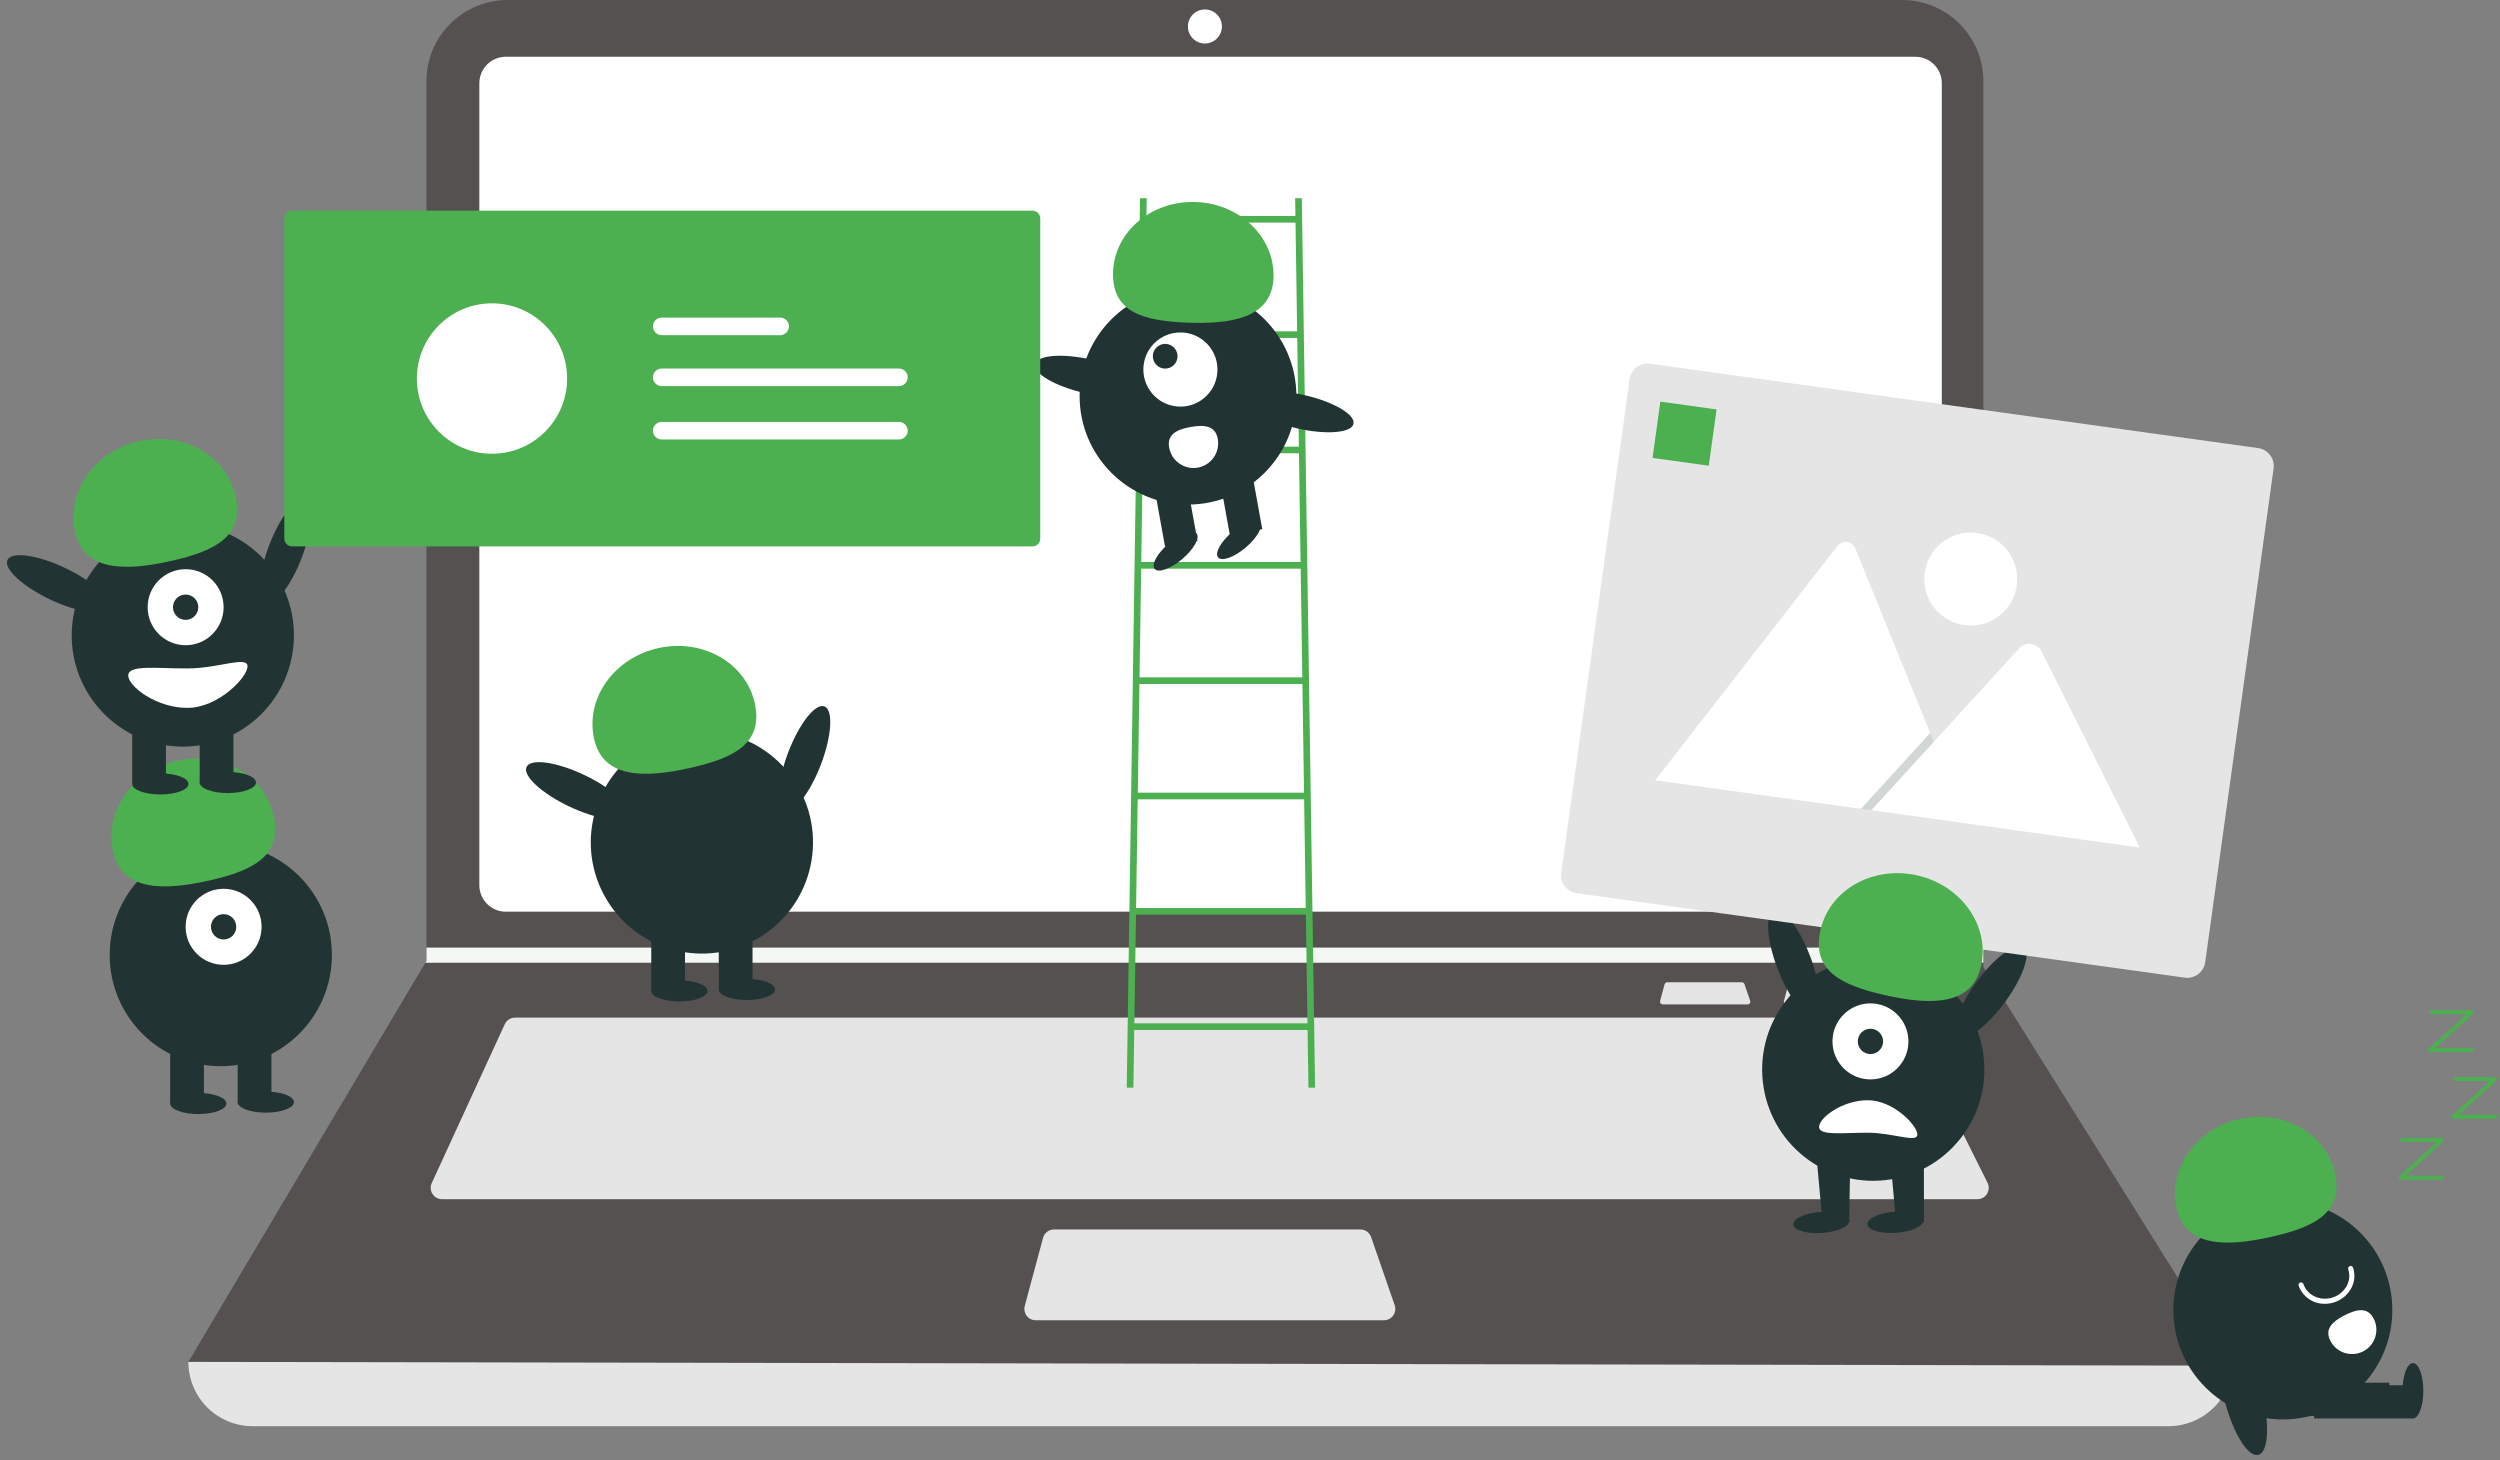 <svg width="772" height="451" viewBox="0 0 772 451" fill="none" xmlns="http://www.w3.org/2000/svg">
<rect x="0" y="0" width="772" height="451" fill="#808080" stroke="none"/>
<g clip-path="url(#clip0)">
<path d="M669.648 440.404H78.003C72.741 440.404 67.695 438.312 63.975 434.587C60.255 430.863 58.165 425.812 58.165 420.545C272.636 395.593 483.076 395.593 689.486 420.545C689.486 425.812 687.396 430.863 683.676 434.587C679.956 438.312 674.91 440.404 669.648 440.404Z" fill="#E5E5E5"/>
<path d="M689.486 421.713L58.165 420.545L131.333 297.302L131.683 296.718V25.104C131.682 21.807 132.331 18.543 133.591 15.497C134.851 12.451 136.698 9.683 139.027 7.352C141.356 5.021 144.121 3.172 147.163 1.91C150.206 0.649 153.467 -0 156.76 8.76457e-08H587.39C590.683 -0 593.944 0.649 596.987 1.91C600.029 3.172 602.794 5.021 605.123 7.352C607.452 9.683 609.299 12.451 610.559 15.497C611.819 18.543 612.468 21.807 612.467 25.104V298.587L689.486 421.713Z" fill="#555151"/>
<path d="M156.189 17.523C154.023 17.525 151.947 18.387 150.415 19.92C148.884 21.453 148.022 23.532 148.02 25.7V273.354C148.023 275.522 148.884 277.601 150.415 279.134C151.947 280.667 154.023 281.529 156.189 281.531H591.462C593.628 281.529 595.704 280.667 597.236 279.134C598.767 277.601 599.628 275.522 599.631 273.354V25.7C599.628 23.532 598.767 21.453 597.236 19.921C595.704 18.388 593.628 17.525 591.462 17.523H156.189Z" fill="white"/>
<path d="M159.049 314.24C158.38 314.242 157.725 314.434 157.162 314.796C156.598 315.157 156.15 315.672 155.869 316.28L133.323 365.344C133.078 365.878 132.971 366.465 133.011 367.051C133.052 367.637 133.239 368.204 133.556 368.699C133.873 369.194 134.308 369.601 134.824 369.883C135.339 370.165 135.916 370.313 136.503 370.313H610.62C611.217 370.313 611.803 370.16 612.325 369.869C612.846 369.579 613.284 369.159 613.598 368.651C613.911 368.143 614.09 367.563 614.117 366.966C614.143 366.369 614.017 365.775 613.75 365.241L589.244 316.178C588.955 315.594 588.509 315.104 587.955 314.761C587.402 314.419 586.764 314.239 586.114 314.241L159.049 314.24Z" fill="#E5E5E5"/>
<path d="M372.075 13.434C374.975 13.434 377.326 11.081 377.326 8.177C377.326 5.274 374.975 2.92 372.075 2.92C369.175 2.92 366.824 5.274 366.824 8.177C366.824 11.081 369.175 13.434 372.075 13.434Z" fill="white"/>
<path d="M325.473 379.659C324.704 379.66 323.956 379.914 323.345 380.383C322.734 380.851 322.294 381.508 322.093 382.252L316.438 403.279C316.298 403.798 316.28 404.343 316.384 404.871C316.488 405.398 316.712 405.895 317.039 406.322C317.366 406.749 317.787 407.095 318.269 407.333C318.75 407.571 319.281 407.695 319.818 407.695H427.369C427.927 407.695 428.477 407.561 428.973 407.305C429.469 407.049 429.896 406.678 430.22 406.223C430.544 405.768 430.754 405.242 430.833 404.689C430.913 404.136 430.859 403.572 430.676 403.044L423.405 382.017C423.167 381.328 422.72 380.731 422.127 380.309C421.534 379.886 420.825 379.659 420.097 379.659H325.473Z" fill="#E5E5E5"/>
<path d="M612.468 292.629V297.302H131.333L131.694 296.718V292.629H612.468Z" fill="#F4F7F4"/>
<path d="M553.081 303.333C552.893 303.333 552.711 303.395 552.562 303.509C552.414 303.623 552.307 303.783 552.258 303.964L550.88 309.085C550.846 309.211 550.842 309.344 550.867 309.473C550.893 309.601 550.947 309.722 551.027 309.826C551.106 309.93 551.209 310.014 551.326 310.072C551.444 310.13 551.573 310.16 551.704 310.16H577.894C578.03 310.16 578.164 310.128 578.284 310.065C578.405 310.003 578.509 309.913 578.588 309.802C578.667 309.691 578.718 309.563 578.737 309.428C578.757 309.294 578.744 309.156 578.699 309.028L576.929 303.907C576.87 303.74 576.762 303.594 576.617 303.491C576.473 303.388 576.3 303.333 576.123 303.333H553.081Z" fill="#E5E5E5"/>
<path d="M514.84 303.333C514.652 303.333 514.47 303.395 514.322 303.509C514.173 303.623 514.066 303.783 514.017 303.964L512.64 309.085C512.606 309.211 512.601 309.344 512.626 309.473C512.652 309.601 512.706 309.722 512.786 309.826C512.866 309.93 512.968 310.014 513.085 310.072C513.203 310.13 513.332 310.16 513.463 310.16H539.653C539.789 310.16 539.923 310.128 540.043 310.065C540.164 310.003 540.268 309.913 540.347 309.802C540.426 309.691 540.477 309.563 540.497 309.428C540.516 309.294 540.503 309.156 540.458 309.028L538.688 303.907C538.63 303.74 538.521 303.594 538.376 303.491C538.232 303.388 538.059 303.333 537.882 303.333H514.84Z" fill="#E5E5E5"/>
<path d="M404.048 335.869H406.1L401.995 61.211H399.942L400.024 66.69H354.018L354.1 61.211H352.048L347.942 335.869H349.995L350.261 318.06H403.782L404.048 335.869ZM401.089 137.923H352.954L353.455 104.362H400.588L401.089 137.923ZM401.12 139.978L401.621 173.54H352.421L352.923 139.978H401.12ZM401.652 175.595L402.154 209.156H351.889L352.391 175.595H401.652ZM402.185 211.211L402.686 244.773H351.357L351.858 211.211H402.185ZM402.717 246.827L403.219 280.389H350.824L351.326 246.827H402.717ZM400.055 68.745L400.557 102.307H353.486L353.988 68.745H400.055ZM350.292 316.006L350.794 282.444H403.249L403.751 316.006H350.292Z" fill="#4CAF50"/>
<path d="M366.853 155.812C385.338 155.812 400.324 140.811 400.324 122.306C400.324 103.801 385.338 88.8 366.853 88.8C348.368 88.8 333.382 103.801 333.382 122.306C333.382 140.811 348.368 155.812 366.853 155.812Z" fill="#223333"/>
<path d="M386.541 145.462L376.535 147.275L379.78 165.22L389.786 163.407L386.541 145.462Z" fill="#223333"/>
<path d="M366.529 149.088L356.524 150.901L359.769 168.847L369.775 167.034L366.529 149.088Z" fill="#223333"/>
<path d="M365.081 172.624C368.652 169.596 370.628 166.055 369.493 164.714C368.359 163.374 364.545 164.741 360.973 167.769C357.402 170.796 355.427 174.338 356.561 175.678C357.695 177.019 361.509 175.651 365.081 172.624Z" fill="#223333"/>
<path d="M384.675 169.073C388.246 166.045 390.222 162.504 389.088 161.163C387.954 159.823 384.139 161.19 380.568 164.218C376.997 167.245 375.021 170.787 376.155 172.127C377.289 173.468 381.104 172.1 384.675 169.073Z" fill="#223333"/>
<path d="M364.51 125.562C370.828 125.562 375.949 120.435 375.949 114.111C375.949 107.786 370.828 102.659 364.51 102.659C358.192 102.659 353.071 107.786 353.071 114.111C353.071 120.435 358.192 125.562 364.51 125.562Z" fill="white"/>
<path d="M359.808 113.823C361.914 113.823 363.621 112.114 363.621 110.006C363.621 107.898 361.914 106.189 359.808 106.189C357.702 106.189 355.995 107.898 355.995 110.006C355.995 112.114 357.702 113.823 359.808 113.823Z" fill="#223333"/>
<path d="M393.257 85.856C393.76 73.451 383.081 62.945 369.403 62.389C355.726 61.832 344.23 71.437 343.727 83.841C343.224 96.246 352.731 99.064 366.408 99.62C380.086 100.177 392.753 98.26 393.257 85.856Z" fill="#4CAF50"/>
<path d="M352.26 119.945C352.908 117.114 346.13 113.143 337.121 111.076C328.112 109.009 320.284 109.628 319.635 112.459C318.987 115.29 325.765 119.261 334.774 121.328C343.783 123.396 351.612 122.776 352.26 119.945Z" fill="#223333"/>
<path d="M417.961 130.883C418.61 128.052 411.832 124.081 402.823 122.013C393.814 119.946 385.985 120.566 385.337 123.397C384.689 126.228 391.466 130.199 400.475 132.266C409.484 134.333 417.313 133.714 417.961 130.883Z" fill="#223333"/>
<path d="M376.046 135.511C376.226 136.497 376.21 137.51 376 138.49C375.789 139.471 375.387 140.401 374.817 141.226C374.247 142.051 373.52 142.755 372.678 143.299C371.836 143.843 370.896 144.215 369.91 144.395C368.924 144.575 367.912 144.558 366.933 144.346C365.954 144.134 365.025 143.731 364.202 143.16C363.378 142.589 362.675 141.861 362.132 141.018C361.59 140.174 361.219 139.232 361.04 138.245L361.037 138.23C360.287 134.082 363.491 132.613 367.636 131.862C371.78 131.111 375.296 131.362 376.046 135.511Z" fill="white"/>
<path d="M253.49 236.105C256.872 227.245 257.362 219.201 254.584 218.138C251.805 217.075 246.811 223.395 243.428 232.255C240.045 241.114 239.555 249.158 242.334 250.221C245.112 251.285 250.107 244.964 253.49 236.105Z" fill="#223333"/>
<path d="M250.613 265.619C253.649 246.894 240.946 229.252 222.241 226.213C203.536 223.175 185.912 235.891 182.877 254.615C179.842 273.34 192.544 290.982 211.249 294.021C229.954 297.059 247.578 284.343 250.613 265.619Z" fill="#223333"/>
<path d="M211.533 287.073H201.11V305.768H211.533V287.073Z" fill="#223333"/>
<path d="M232.381 287.073H221.957V305.768H232.381V287.073Z" fill="#223333"/>
<path d="M209.796 309.246C214.593 309.246 218.482 307.786 218.482 305.985C218.482 304.185 214.593 302.725 209.796 302.725C204.999 302.725 201.11 304.185 201.11 305.985C201.11 307.786 204.999 309.246 209.796 309.246Z" fill="#223333"/>
<path d="M230.643 308.812C235.441 308.812 239.33 307.352 239.33 305.551C239.33 303.75 235.441 302.29 230.643 302.29C225.846 302.29 221.957 303.75 221.957 305.551C221.957 307.352 225.846 308.812 230.643 308.812Z" fill="#223333"/>
<path d="M183.462 228.175C180.692 215.754 189.548 203.204 203.243 200.143C216.938 197.082 230.286 204.669 233.056 217.089C235.827 229.51 226.75 234.091 213.055 237.152C199.36 240.213 186.233 240.595 183.462 228.175Z" fill="#4CAF50"/>
<path d="M193.6 251.539C194.874 248.849 188.968 243.373 180.407 239.308C171.847 235.244 163.873 234.13 162.599 236.82C161.324 239.511 167.231 244.986 175.791 249.051C184.352 253.115 192.325 254.229 193.6 251.539Z" fill="#223333"/>
<path d="M68.181 329.242C87.13 329.242 102.492 313.864 102.492 294.895C102.492 275.925 87.13 260.548 68.181 260.548C49.231 260.548 33.87 275.925 33.87 294.895C33.87 313.864 49.231 329.242 68.181 329.242Z" fill="#223333"/>
<path d="M62.969 321.851H52.545V340.546H62.969V321.851Z" fill="#223333"/>
<path d="M83.816 321.851H73.393V340.546H83.816V321.851Z" fill="#223333"/>
<path d="M61.232 344.024C66.029 344.024 69.918 342.564 69.918 340.764C69.918 338.963 66.029 337.503 61.232 337.503C56.434 337.503 52.545 338.963 52.545 340.764C52.545 342.564 56.434 344.024 61.232 344.024Z" fill="#223333"/>
<path d="M82.079 343.59C86.876 343.59 90.765 342.13 90.765 340.329C90.765 338.528 86.876 337.068 82.079 337.068C77.282 337.068 73.393 338.528 73.393 340.329C73.393 342.13 77.282 343.59 82.079 343.59Z" fill="#223333"/>
<path d="M69.049 297.938C75.526 297.938 80.776 292.683 80.776 286.199C80.776 279.716 75.526 274.46 69.049 274.46C62.573 274.46 57.323 279.716 57.323 286.199C57.323 292.683 62.573 297.938 69.049 297.938Z" fill="white"/>
<path d="M69.049 290.112C71.208 290.112 72.958 288.36 72.958 286.199C72.958 284.038 71.208 282.286 69.049 282.286C66.891 282.286 65.141 284.038 65.141 286.199C65.141 288.36 66.891 290.112 69.049 290.112Z" fill="#223333"/>
<path d="M34.898 262.953C32.127 250.532 40.983 237.982 54.678 234.921C68.373 231.86 81.721 239.447 84.492 251.867C87.262 264.288 78.186 268.869 64.491 271.93C50.796 274.991 37.668 275.373 34.898 262.953Z" fill="#4CAF50"/>
<path d="M93.199 172.189C96.581 163.329 97.071 155.285 94.293 154.222C91.515 153.159 86.52 159.479 83.137 168.339C79.754 177.199 79.264 185.243 82.043 186.306C84.821 187.369 89.816 181.048 93.199 172.189Z" fill="#223333"/>
<path d="M90.322 201.703C93.358 182.978 80.655 165.336 61.95 162.297C43.245 159.259 25.622 171.975 22.586 190.699C19.551 209.424 32.253 227.066 50.958 230.105C69.663 233.143 87.287 220.427 90.322 201.703Z" fill="#223333"/>
<path d="M51.242 223.157H40.819V241.852H51.242V223.157Z" fill="#223333"/>
<path d="M72.09 223.157H61.666V241.852H72.09V223.157Z" fill="#223333"/>
<path d="M49.505 245.33C54.302 245.33 58.191 243.871 58.191 242.07C58.191 240.269 54.302 238.809 49.505 238.809C44.708 238.809 40.819 240.269 40.819 242.07C40.819 243.871 44.708 245.33 49.505 245.33Z" fill="#223333"/>
<path d="M70.352 244.896C75.15 244.896 79.039 243.436 79.039 241.635C79.039 239.834 75.15 238.374 70.352 238.374C65.555 238.374 61.666 239.834 61.666 241.635C61.666 243.436 65.555 244.896 70.352 244.896Z" fill="#223333"/>
<path d="M57.323 199.244C63.799 199.244 69.049 193.989 69.049 187.505C69.049 181.022 63.799 175.766 57.323 175.766C50.846 175.766 45.596 181.022 45.596 187.505C45.596 193.989 50.846 199.244 57.323 199.244Z" fill="white"/>
<path d="M57.323 191.418C59.482 191.418 61.232 189.667 61.232 187.506C61.232 185.344 59.482 183.593 57.323 183.593C55.164 183.593 53.414 185.344 53.414 187.506C53.414 189.667 55.164 191.418 57.323 191.418Z" fill="#223333"/>
<path d="M23.171 164.259C20.401 151.839 29.257 139.288 42.952 136.227C56.647 133.166 69.995 140.753 72.765 153.173C75.536 165.594 66.46 170.175 52.764 173.236C39.07 176.297 25.942 176.679 23.171 164.259Z" fill="#4CAF50"/>
<path d="M33.309 187.623C34.584 184.933 28.677 179.457 20.116 175.393C11.556 171.328 3.583 170.214 2.308 172.904C1.033 175.595 6.94 181.07 15.501 185.135C24.061 189.199 32.034 190.313 33.309 187.623Z" fill="#223333"/>
<path d="M39.601 208.592C39.601 211.954 48.247 218.592 57.842 218.592C67.437 218.592 76.433 209.128 76.433 205.766C76.433 202.404 67.437 206.418 57.842 206.418C48.247 206.418 39.601 205.23 39.601 208.592Z" fill="white"/>
<path d="M90.188 65.053C89.554 65.054 88.946 65.306 88.498 65.754C88.05 66.203 87.798 66.811 87.797 67.446V166.338C87.798 166.973 88.05 167.581 88.498 168.029C88.946 168.478 89.554 168.73 90.188 168.731H318.836C319.47 168.73 320.077 168.478 320.526 168.029C320.974 167.581 321.226 166.973 321.226 166.338V67.446C321.226 66.811 320.974 66.203 320.526 65.754C320.077 65.306 319.47 65.054 318.836 65.053H90.188Z" fill="#4CAF50"/>
<path d="M151.926 140.117C164.74 140.117 175.127 129.719 175.127 116.892C175.127 104.065 164.74 93.667 151.926 93.667C139.113 93.667 128.726 104.065 128.726 116.892C128.726 129.719 139.113 140.117 151.926 140.117Z" fill="white"/>
<path d="M204.289 113.802C203.577 113.814 202.898 114.105 202.399 114.613C201.9 115.121 201.62 115.805 201.62 116.517C201.62 117.23 201.9 117.914 202.399 118.422C202.898 118.93 203.577 119.221 204.289 119.233H277.54C277.897 119.239 278.251 119.175 278.583 119.044C278.914 118.913 279.217 118.718 279.473 118.47C279.729 118.222 279.934 117.926 280.076 117.598C280.218 117.271 280.294 116.919 280.3 116.562C280.306 116.205 280.241 115.851 280.11 115.519C279.979 115.187 279.784 114.884 279.536 114.628C279.288 114.372 278.992 114.167 278.665 114.025C278.338 113.883 277.986 113.807 277.63 113.802C277.6 113.801 277.57 113.801 277.54 113.802H204.289Z" fill="white"/>
<path d="M204.289 98.069C203.577 98.081 202.898 98.372 202.399 98.88C201.9 99.388 201.62 100.072 201.62 100.784C201.62 101.497 201.9 102.181 202.399 102.689C202.898 103.197 203.577 103.488 204.289 103.5H240.869C241.225 103.506 241.58 103.442 241.911 103.311C242.243 103.18 242.545 102.985 242.802 102.737C243.058 102.489 243.263 102.193 243.405 101.865C243.546 101.538 243.622 101.186 243.628 100.829C243.634 100.472 243.57 100.118 243.439 99.786C243.308 99.454 243.113 99.151 242.865 98.895C242.617 98.639 242.321 98.434 241.993 98.292C241.666 98.15 241.314 98.075 240.958 98.069C240.928 98.069 240.899 98.069 240.869 98.069H204.289Z" fill="white"/>
<path d="M204.289 130.284C203.577 130.296 202.898 130.587 202.399 131.095C201.9 131.603 201.62 132.287 201.62 132.999C201.62 133.712 201.9 134.396 202.399 134.904C202.898 135.412 203.577 135.703 204.289 135.715H277.54C277.897 135.721 278.251 135.657 278.583 135.526C278.914 135.395 279.217 135.2 279.473 134.952C279.729 134.704 279.934 134.408 280.076 134.08C280.218 133.753 280.294 133.401 280.3 133.044C280.306 132.687 280.241 132.333 280.11 132.001C279.979 131.669 279.784 131.366 279.536 131.11C279.288 130.854 278.992 130.649 278.665 130.507C278.338 130.365 277.986 130.29 277.63 130.284C277.6 130.283 277.57 130.283 277.54 130.284H204.289Z" fill="white"/>
<path d="M560.046 313.207C562.825 312.144 562.335 304.1 558.952 295.24C555.569 286.381 550.575 280.06 547.796 281.123C545.018 282.187 545.508 290.23 548.891 299.09C552.273 307.95 557.268 314.27 560.046 313.207Z" fill="#223333"/>
<path d="M583.961 364.184C602.666 361.145 615.369 343.503 612.333 324.778C609.298 306.054 591.674 293.338 572.969 296.376C554.264 299.415 541.562 317.057 544.597 335.782C547.632 354.506 565.256 367.222 583.961 364.184Z" fill="#223333"/>
<path d="M594.1 357.236H583.677L585.717 379.625L594.118 377.34L594.1 357.236Z" fill="#223333"/>
<path d="M571.376 357.294H560.952L562.992 379.683L571.015 377.34L571.376 357.294Z" fill="#223333"/>
<path d="M562.696 380.735C567.48 380.385 571.253 378.645 571.122 376.849C570.99 375.053 567.005 373.881 562.221 374.231C557.436 374.581 553.664 376.321 553.795 378.117C553.926 379.913 557.911 381.085 562.696 380.735Z" fill="#223333"/>
<path d="M577.596 333.323C584.073 333.323 589.323 328.068 589.323 321.584C589.323 315.101 584.073 309.845 577.596 309.845C571.12 309.845 565.87 315.101 565.87 321.584C565.87 328.068 571.12 333.323 577.596 333.323Z" fill="white"/>
<path d="M577.596 325.497C579.755 325.497 581.505 323.745 581.505 321.584C581.505 319.423 579.755 317.671 577.596 317.671C575.438 317.671 573.688 319.423 573.688 321.584C573.688 323.745 575.438 325.497 577.596 325.497Z" fill="#223333"/>
<path d="M619.053 309.571C624.682 301.941 627.306 294.323 624.913 292.554C622.521 290.785 616.018 295.535 610.389 303.165C604.759 310.794 602.136 318.413 604.528 320.182C606.921 321.951 613.424 317.2 619.053 309.571Z" fill="#223333"/>
<path d="M561.724 347.99C561.724 345.22 568.851 339.749 576.758 339.749C584.666 339.749 592.081 347.549 592.081 350.319C592.081 353.09 584.666 349.782 576.758 349.782C568.851 349.782 561.724 350.761 561.724 347.99Z" fill="white"/>
<path d="M674.678 301.896L486.863 275.832C485.399 275.627 484.076 274.849 483.184 273.669C482.292 272.488 481.904 271.002 482.105 269.536L503.219 117.072C503.423 115.606 504.201 114.281 505.38 113.388C506.559 112.495 508.044 112.107 509.508 112.308L697.323 138.372C698.788 138.577 700.111 139.355 701.003 140.536C701.895 141.716 702.283 143.202 702.082 144.669L680.968 297.133C680.763 298.598 679.986 299.923 678.807 300.816C677.628 301.709 676.143 302.097 674.678 301.896Z" fill="#E5E5E5"/>
<path d="M607.395 254.314L511.51 241.008C511.39 240.992 511.271 240.966 511.156 240.929L567.394 168.589C567.739 168.138 568.197 167.786 568.722 167.57C569.246 167.354 569.819 167.281 570.381 167.359C570.943 167.437 571.475 167.663 571.921 168.014C572.367 168.365 572.712 168.828 572.921 169.356L596.049 226.349L597.157 229.076L607.395 254.314Z" fill="white"/>
<path opacity="0.2" d="M607.394 254.313L574.657 249.771L593.964 228.633L595.354 227.111L596.049 226.349L597.157 229.077L607.394 254.313Z" fill="#223333"/>
<path d="M660.782 261.723L577.85 250.214L597.157 229.076L598.546 227.554L623.705 200.007C624.14 199.593 624.657 199.276 625.222 199.075C625.787 198.874 626.389 198.794 626.987 198.841C627.585 198.888 628.166 199.06 628.694 199.346C629.221 199.633 629.682 200.027 630.047 200.503C630.139 200.637 630.222 200.777 630.297 200.922L660.782 261.723Z" fill="white"/>
<path d="M608.561 193.147C616.481 193.147 622.901 186.72 622.901 178.792C622.901 170.863 616.481 164.436 608.561 164.436C600.641 164.436 594.22 170.863 594.22 178.792C594.22 186.72 600.641 193.147 608.561 193.147Z" fill="white"/>
<path d="M530.073 126.438L512.712 124.029L510.305 141.408L527.667 143.817L530.073 126.438Z" fill="#4CAF50"/>
<path d="M611.748 298.338C614.518 285.918 605.662 273.367 591.967 270.306C578.272 267.245 564.925 274.832 562.154 287.253C559.384 299.673 568.46 304.254 582.155 307.315C595.85 310.376 608.978 310.759 611.748 298.338Z" fill="#4CAF50"/>
<path d="M585.555 380.68C590.339 380.33 594.112 378.59 593.98 376.794C593.849 374.998 589.864 373.826 585.08 374.176C580.295 374.526 576.523 376.266 576.654 378.062C576.785 379.858 580.77 381.03 585.555 380.68Z" fill="#223333"/>
<path d="M704.944 438.322C723.616 438.322 738.753 423.196 738.753 404.536C738.753 385.876 723.616 370.749 704.944 370.749C686.272 370.749 671.135 385.876 671.135 404.536C671.135 423.196 686.272 438.322 704.944 438.322Z" fill="#223333"/>
<path d="M744.903 427.76H714.614V438.025H744.903V427.76Z" fill="#223333"/>
<path d="M745.117 438.025C746.889 438.025 748.326 434.195 748.326 429.471C748.326 424.747 746.889 420.918 745.117 420.918C743.344 420.918 741.907 424.747 741.907 429.471C741.907 434.195 743.344 438.025 745.117 438.025Z" fill="#223333"/>
<path d="M737.837 426.976H707.548V437.24H737.837V426.976Z" fill="#223333"/>
<path d="M672.148 373.115C669.418 360.897 678.145 348.552 691.639 345.541C705.134 342.529 718.286 349.993 721.016 362.211C723.746 374.428 714.803 378.934 701.308 381.946C687.814 384.957 674.878 385.333 672.148 373.115Z" fill="#4CAF50"/>
<path d="M717.938 402.612C716.17 402.648 714.435 402.127 712.979 401.125C711.522 400.122 710.418 398.687 709.821 397.024C709.788 396.926 709.775 396.823 709.782 396.72C709.789 396.617 709.816 396.517 709.862 396.425C709.908 396.332 709.972 396.25 710.05 396.182C710.127 396.115 710.218 396.063 710.315 396.03C710.413 395.997 710.516 395.984 710.619 395.991C710.722 395.998 710.822 396.025 710.915 396.071C711.007 396.117 711.089 396.181 711.157 396.259C711.225 396.336 711.277 396.426 711.31 396.524C712.498 400.06 716.568 401.91 720.38 400.645C722.273 400.029 723.845 398.691 724.755 396.921C725.145 396.159 725.379 395.327 725.445 394.473C725.51 393.62 725.405 392.761 725.136 391.949C725.103 391.851 725.09 391.748 725.097 391.645C725.104 391.542 725.131 391.442 725.177 391.35C725.223 391.258 725.287 391.175 725.364 391.108C725.442 391.04 725.532 390.988 725.63 390.955C725.728 390.923 725.831 390.909 725.934 390.916C726.037 390.923 726.137 390.951 726.229 390.997C726.322 391.042 726.404 391.106 726.472 391.184C726.54 391.261 726.591 391.352 726.624 391.449C726.96 392.458 727.092 393.523 727.012 394.582C726.932 395.642 726.642 396.675 726.159 397.622C725.062 399.764 723.163 401.386 720.874 402.135C719.927 402.45 718.936 402.611 717.938 402.612Z" fill="white"/>
<path d="M732.998 407.204C733.905 408.977 734.071 411.038 733.458 412.933C732.845 414.828 731.503 416.402 729.729 417.309C727.955 418.216 725.892 418.382 723.996 417.769C722.1 417.156 720.525 415.816 719.617 414.043L719.61 414.03C717.724 410.335 720.33 408.042 724.027 406.157C727.724 404.272 731.112 403.509 732.998 407.204Z" fill="white"/>
<path d="M697.38 449.264C700.529 448.452 700.985 439.668 698.398 429.644C695.811 419.62 691.161 412.152 688.012 412.964C684.863 413.775 684.408 422.559 686.995 432.583C689.581 442.607 694.231 450.075 697.38 449.264Z" fill="#223333"/>
<path d="M754.15 364.259H741.287C741.164 364.259 741.045 364.222 740.943 364.153C740.842 364.083 740.765 363.985 740.721 363.871C740.677 363.757 740.668 363.632 740.696 363.513C740.725 363.393 740.789 363.286 740.879 363.203L752.576 352.617H741.769C741.608 352.617 741.454 352.553 741.34 352.439C741.226 352.325 741.163 352.171 741.163 352.011C741.163 351.85 741.226 351.696 741.34 351.582C741.454 351.468 741.608 351.404 741.769 351.404H754.15C754.272 351.404 754.392 351.441 754.493 351.511C754.594 351.58 754.672 351.678 754.716 351.792C754.76 351.907 754.768 352.032 754.74 352.151C754.712 352.27 754.648 352.378 754.557 352.46L742.86 363.047H754.15C754.311 363.047 754.465 363.11 754.579 363.224C754.693 363.338 754.756 363.492 754.756 363.653C754.756 363.814 754.693 363.968 754.579 364.081C754.465 364.195 754.311 364.259 754.15 364.259Z" fill="#4CAF50"/>
<path d="M770.528 345.466H757.665C757.543 345.466 757.423 345.429 757.322 345.36C757.221 345.291 757.143 345.192 757.099 345.078C757.055 344.964 757.047 344.839 757.075 344.72C757.103 344.601 757.167 344.493 757.258 344.411L768.955 333.824H758.148C757.987 333.824 757.832 333.76 757.719 333.646C757.605 333.533 757.541 333.379 757.541 333.218C757.541 333.057 757.605 332.903 757.719 332.789C757.832 332.675 757.987 332.612 758.148 332.612H770.528C770.651 332.612 770.771 332.649 770.872 332.718C770.973 332.787 771.05 332.885 771.094 333C771.139 333.114 771.147 333.239 771.119 333.358C771.09 333.477 771.026 333.585 770.936 333.667L759.239 344.254H770.528C770.689 344.254 770.844 344.318 770.957 344.431C771.071 344.545 771.135 344.699 771.135 344.86C771.135 345.021 771.071 345.175 770.957 345.289C770.844 345.402 770.689 345.466 770.528 345.466Z" fill="#4CAF50"/>
<path d="M763.249 324.855H750.386C750.263 324.855 750.144 324.818 750.043 324.748C749.942 324.679 749.864 324.581 749.82 324.467C749.776 324.352 749.767 324.227 749.796 324.108C749.824 323.989 749.888 323.881 749.979 323.799L761.676 313.212H750.868C750.707 313.212 750.553 313.149 750.439 313.035C750.326 312.921 750.262 312.767 750.262 312.606C750.262 312.445 750.326 312.291 750.439 312.178C750.553 312.064 750.707 312 750.868 312H763.249C763.372 312 763.491 312.037 763.592 312.106C763.693 312.176 763.771 312.274 763.815 312.388C763.859 312.502 763.868 312.627 763.839 312.746C763.811 312.866 763.747 312.973 763.656 313.056L751.959 323.642H763.249C763.41 323.642 763.564 323.706 763.678 323.82C763.792 323.933 763.856 324.088 763.856 324.248C763.856 324.409 763.792 324.563 763.678 324.677C763.564 324.791 763.41 324.855 763.249 324.855Z" fill="#4CAF50"/>
</g>
<defs>
<clipPath id="clip0">
<rect width="771.135" height="450.733" fill="white"/>
</clipPath>
</defs>
</svg>
